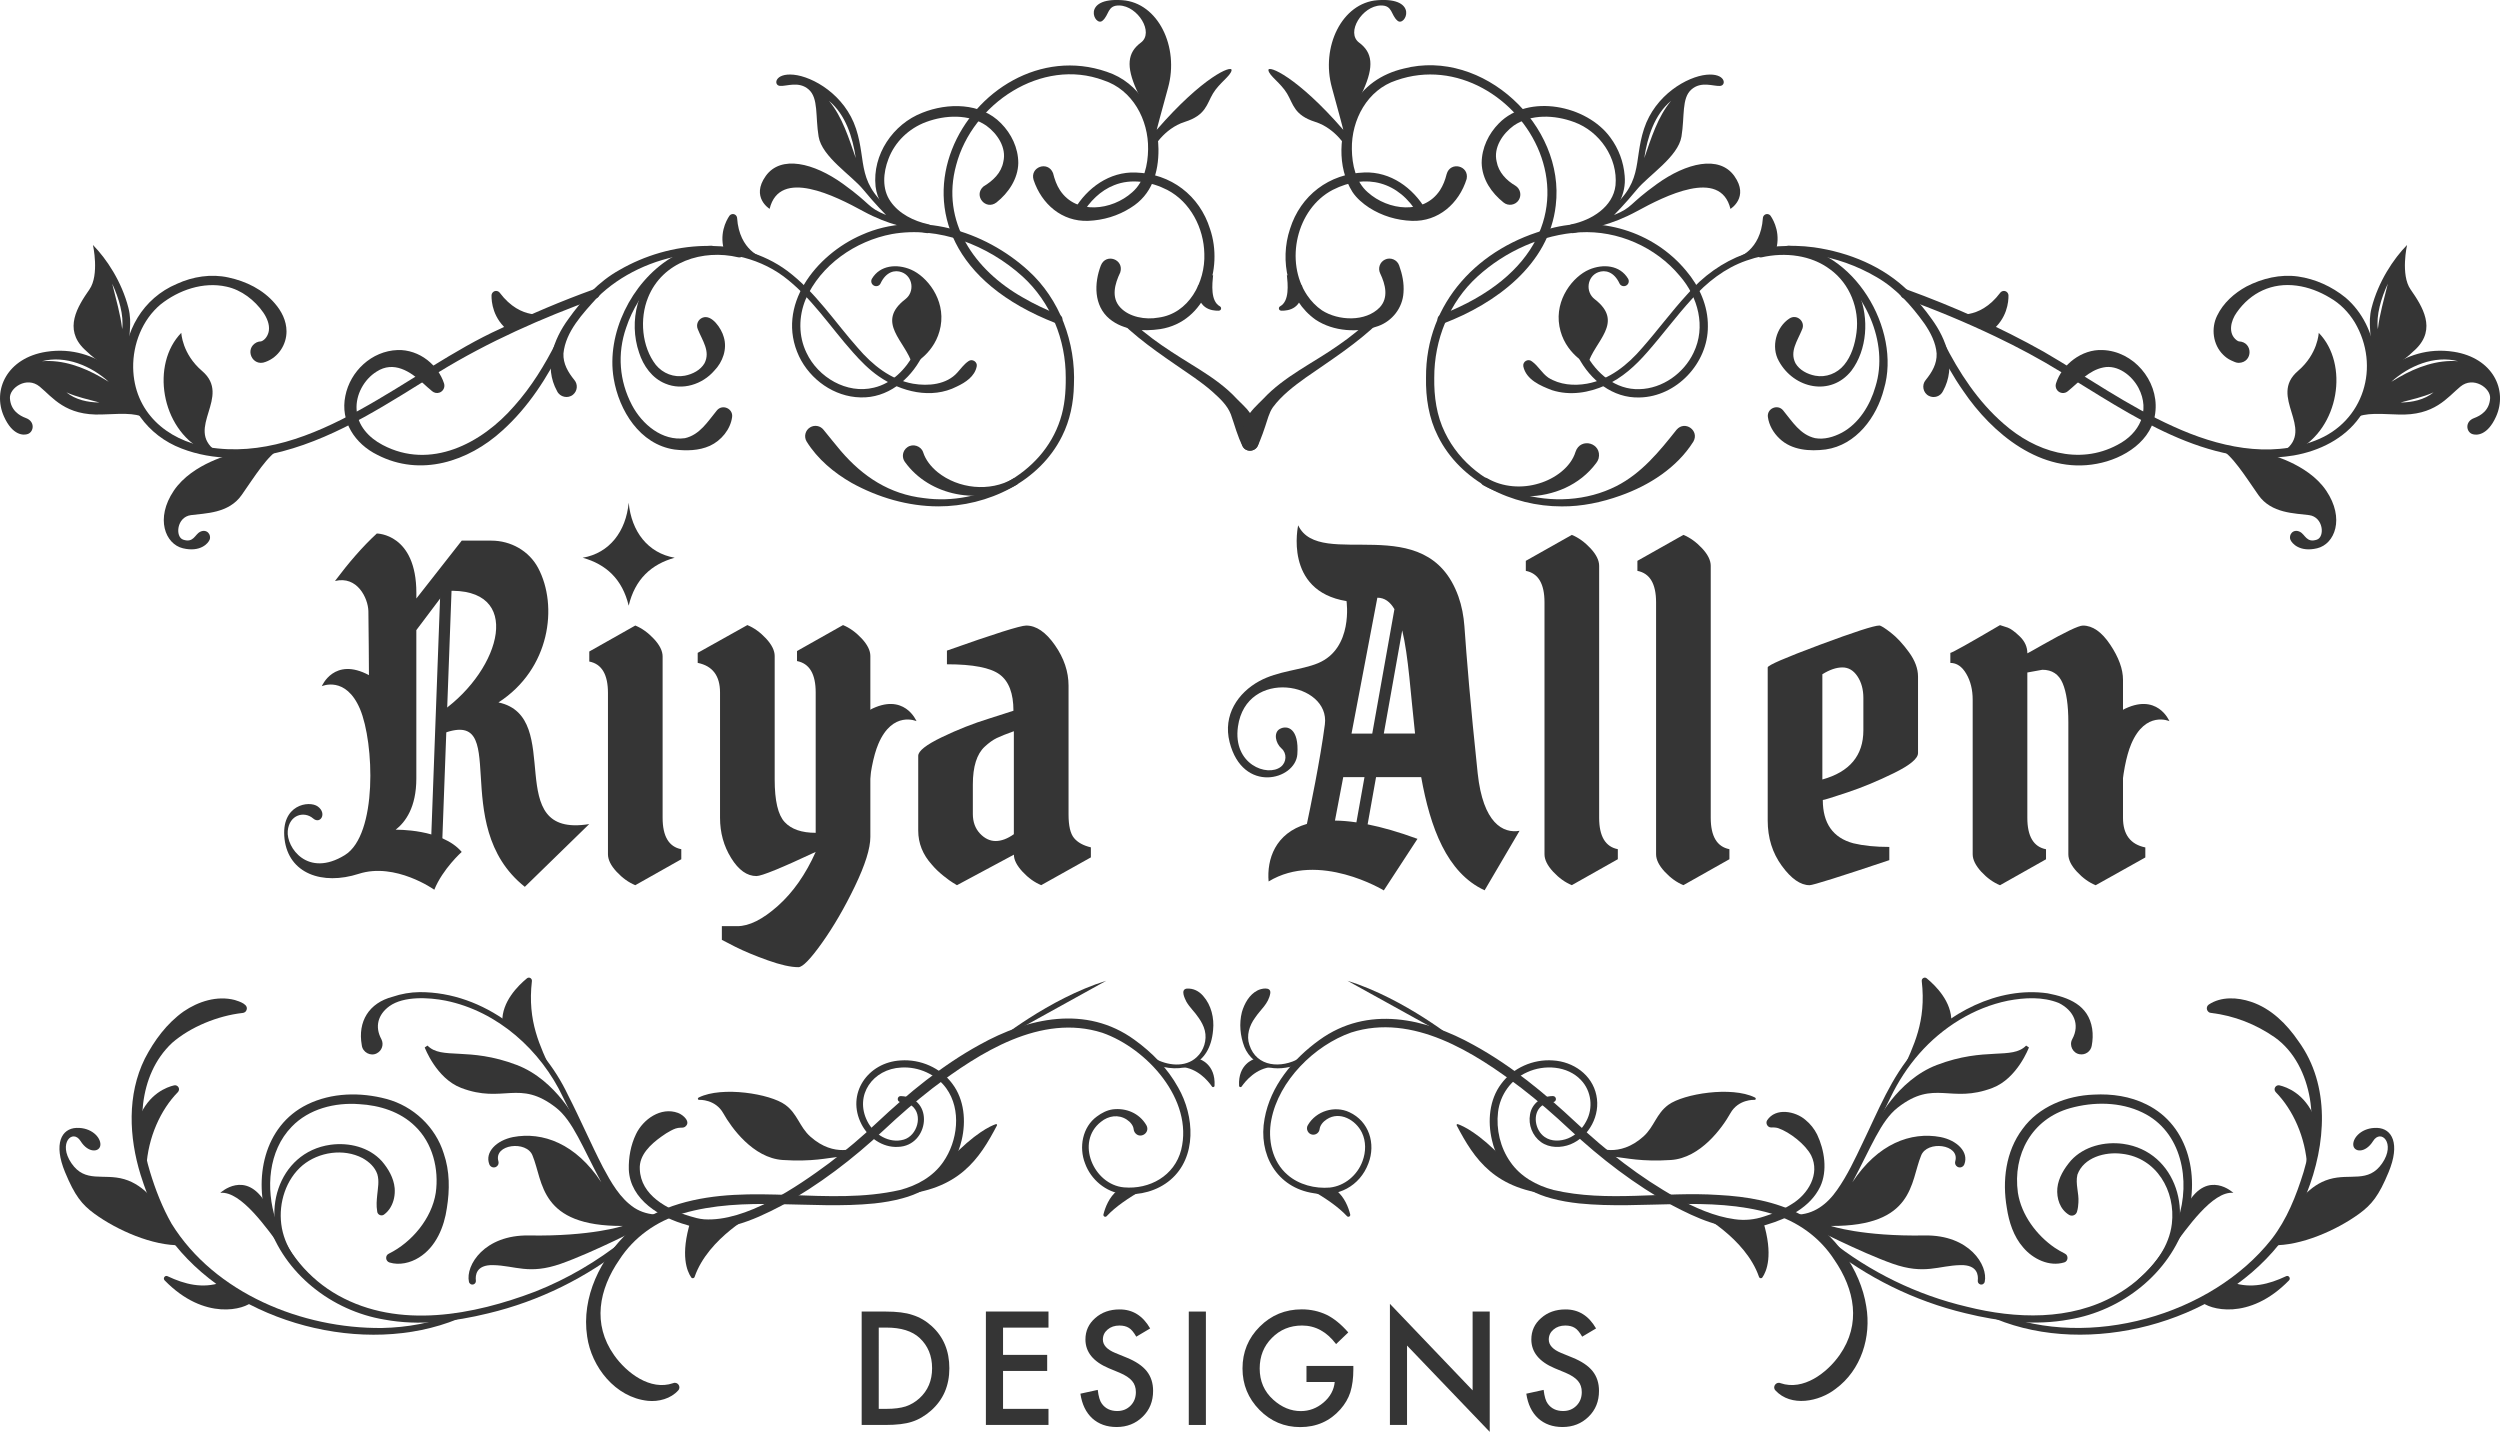 <?xml version="1.0" encoding="utf-8"?>
<!-- Generator: Adobe Illustrator 25.2.1, SVG Export Plug-In . SVG Version: 6.00 Build 0)  -->
<svg version="1.1" id="Layer_1" xmlns="http://www.w3.org/2000/svg" xmlns:xlink="http://www.w3.org/1999/xlink" x="0px" y="0px"
	 viewBox="0 0 670.56 384.06" style="enable-background:new 0 0 670.56 384.06;" xml:space="preserve">
<style type="text/css">
	.st0{fill:#353535;}
</style>
<g>
	<g>
		<path class="st0" d="M204.53,69.09c0,0-6.22-1.77-6.82-10.6c-0.04-0.64-0.6-1.13-1.24-1.07l0,0c-0.34,0.03-0.65,0.21-0.84,0.49
			c-0.85,1.25-2.93,5.04-1.19,9.9L204.53,69.09z"/>
		<path class="st0" d="M146.48,84.12c0,0-6.67,2.06-12.42-5.58c-0.42-0.56-1.21-0.67-1.75-0.24l0,0c-0.29,0.23-0.46,0.57-0.47,0.94
			c-0.03,1.63,0.31,6.29,4.76,9.67L146.48,84.12z"/>
		<path class="st0" d="M261.98,98.27c-0.52,2.7-3.03,4.33-5.34,5.41c-6.81,3.49-14.96,1.41-20.93-2.73
			c-2.62-1.81-4.86-4.1-6.95-6.46c-6.18-6.92-11.2-14.84-18.64-20.39c-14.67-10.78-37.47-6.62-49.94,5.73
			c-3.84,4.26-8.47,9.07-9.05,14.99c-0.12,2.76,1.26,5.05,2.94,7.12c0.98,1.18,0.82,2.93-0.36,3.91c-1.36,1.16-3.54,0.67-4.29-0.94
			c-3.63-6.59-0.98-13.87,3.06-19.38c3.69-5.18,8.08-10.01,13.65-13.1c13.55-7.86,31.98-9.43,45.05,0.23
			c7.54,5.66,12.77,13.76,18.91,20.66c3.91,4.58,8.8,8.52,14.8,9.6c4.11,0.7,9.02,0.26,11.91-3.01c0.99-1.08,1.73-2.2,2.99-3.05
			C260.77,96.13,262.24,97.08,261.98,98.27L261.98,98.27z"/>
		<path class="st0" d="M190.81,68.31c-11.05,0.03-19.6,9.74-22.87,19.61c-2.4,6.95-1.84,14.24,1.56,20.72
			c2.73,5.2,8.14,9.73,14.22,8.89c3.99-0.92,6.07-4.41,8.56-7.44c1.47-1.8,4.4-0.5,4.09,1.77c-0.43,3.29-2.91,6.31-5.95,7.71
			c-2.99,1.35-6.36,1.38-9.53,1c-9.29-1.38-14.85-10.47-16.28-19.03c-2.04-12.1,4.81-25.75,15.08-32.19
			c3.29-2.04,7.13-3.33,11.09-3.44C192.4,65.92,192.43,68.27,190.81,68.31L190.81,68.31z"/>
		<path class="st0" d="M151.04,92.66c-4.12,8.43-9.27,16.52-16.31,22.84c-9.12,8.32-21.94,12.48-33.51,6.51
			c-6-2.95-10.01-8.95-8.59-15.82c1.31-6.61,7.05-12.05,14.01-12.3c2.83-0.11,5.72,0.92,7.92,2.63c2.17,1.68,3.74,3.88,4.54,6.31
			c0.34,1.03-0.22,2.15-1.26,2.49c-0.7,0.23-1.43,0.04-1.95-0.41c-0.89-0.71-1.65-1.44-2.41-2.12c-3.45-3.19-7.9-6.09-12.48-3.11
			c-3.36,2.09-5.62,6.21-5.35,10.2c0.21,4.22,3.3,7.55,6.97,9.46c12.82,6.8,26.6-0.37,35.32-10.44c4.57-5.11,8.19-11.01,11.26-17.12
			C149.81,90.58,151.61,91.42,151.04,92.66L151.04,92.66z"/>
		<path class="st0" d="M198.04,69.02c-9.55-2.26-20.35,1.18-24.21,10.77c-2.33,5.71-1.69,13.22,2.08,18.08
			c1.89,2.31,4.87,3.46,7.78,2.9c2.07-0.4,4.21-1.49,5.28-3.34c1.64-3.22-0.59-6.07-1.82-9.17c-0.49-1.19,0.07-2.55,1.26-3.04
			c2.49-1.04,5.14,2.95,5.72,5.18c0.99,3.19-0.28,6.71-2.53,9.01c-3.18,3.7-8.57,5.42-13.15,3.48c-3.55-1.43-5.9-4.79-7.02-8.27
			c-2.91-8.47-0.42-18.55,6.94-23.94c5.69-4.32,13.27-5.27,20.13-4.02C200.09,66.99,199.64,69.32,198.04,69.02L198.04,69.02z"/>
		<path class="st0" d="M159.95,80.02c-14.6,5.28-28.94,11.63-42.2,19.75c-13.3,8.18-26.67,17.24-42,21.29
			c-8.81,2.31-18.47,2.59-27.08-0.77c-9.08-3.46-15.24-11.86-15.33-21.63c-0.16-9.74,4.99-18.67,14.1-22.52
			c4.29-1.97,9.2-2.74,13.85-1.71c4.72,1.02,9.24,3.21,12.45,6.98c1.76,2.03,3.1,4.59,3.11,7.45c0.02,3.55-2.16,6.97-5.62,8.21
			c-3.54,1.44-5.79-3.55-2.37-5.25c0.38-0.17,0.78-0.25,1.17-0.25c1.13-0.36,1.94-1.72,2.09-2.91c0.22-1.66-0.52-3.4-1.5-4.84
			c-2.29-3.29-5.85-6.07-9.86-6.93c-6.22-1.4-12.85,0.9-17.73,4.8c-4.87,4.11-7.4,10.61-7.31,16.93
			c0.21,11.79,8.86,19.43,20.03,21.31c28.5,4.77,53.97-20.78,78.55-31.8c8.11-3.91,16.36-7.41,24.83-10.47
			c0.65-0.23,1.37,0.11,1.6,0.76C160.97,79.07,160.61,79.8,159.95,80.02L159.95,80.02z"/>
		<path class="st0" d="M62.67,121.69c0,0-11.01,2.44-16.05,9.92c-5.04,7.48-2.28,14.32,2.43,15.45c4.71,1.13,6.79-1.34,7.17-2.28
			c0.55-1.36-0.75-3.04-2.55-2.13c-1.42,0.71-1.74,3.04-4.54,2.1c-2.19-0.74-1.76-6.06,2.07-6.58s10.14-0.42,13.61-5.38
			c3.47-4.95,7.1-10.89,10.48-12.51C71.1,121.13,66.9,121.64,62.67,121.69z"/>
		<path class="st0" d="M54.61,120.86c-11.54-5.95-14.14-23.23-5.98-31.59c0,0,0.19,5.63,5.57,10.23c8.09,6.91-4.67,15.38,3.64,21.42
			L54.61,120.86z"/>
		<path class="st0" d="M35.22,103.9c0,0-8.47-11.81-22.84-9.54C1.96,96-2.14,104.58,1.07,111.73c2.32,5.17,5.31,5.09,6.42,4.67
			c1.6-0.6,1.98-3.34-0.54-4.27c-1.74-0.64-4.12-2.05-4.29-5.37c-0.13-2.7,4.49-5.94,7.98-3.07c3.49,2.88,6.89,7.89,16.73,7.48
			c7.03-0.29,9.68-0.43,12.77,1.64C36.08,109.9,35.8,105.17,35.22,103.9z M17.82,105.24c2.84,1.29,5.89,1.88,8.87,2.72
			C23.6,107.94,20.26,107.25,17.82,105.24z M27.09,101.18c-4.79-2.74-10.24-4.74-15.84-4.29c6.34-1.67,13.23,1.27,17.92,5.52
			C28.45,102.01,27.78,101.58,27.09,101.18z"/>
		<path class="st0" d="M34.61,96.18c-0.27-6.58,0.93-9.3-0.16-13.58c-1.8-7.07-5.88-13.19-9.52-16.89c0,0,1.79,7.99-0.94,11.92
			c-3.21,4.62-6.96,10.56-1.43,15.98c4.95,4.85,7.47,4.98,12.54,10.13L34.61,96.18z M32.77,88.29c-0.45-4.04-1.7-8.11-2.67-12.19
			C31.92,80.05,33.24,84.53,32.77,88.29z"/>
		<path class="st0" d="M247.22,95.78c-3.19,6.13-9.23,11.07-16.46,10.81c-7-0.16-13.45-4.75-16.43-11
			C207.94,82,218.9,68.3,231.13,63c14.99-6.72,32.93-1.12,44.64,9.55c8.53,7.7,12.8,19.38,12.28,30.75
			c-0.09,4.7-1.05,9.44-3.17,13.67c-6.06,12.26-19.96,18.88-33.23,18.85c-8.1-0.02-16.1-2.37-23.19-6.28
			c-4.76-2.72-9.19-6.41-12.1-11.11c-0.79-1.3-0.38-3.01,0.93-3.8c1.2-0.73,2.73-0.44,3.58,0.62c1.58,1.9,3.06,3.83,4.66,5.7
			c5.96,6.93,13.08,11.62,22.33,12.66c14.98,2.07,31.75-6.21,36.53-21.07c1.19-3.61,1.5-7.44,1.47-11.23
			c0.04-10.19-4.02-20.27-11.6-27.16c-9.28-8.4-22.48-13.58-35.03-11.37c-9.79,1.84-19.12,8.29-23.15,17.54
			c-1.89,4.57-1.93,9.84,0.24,14.3c3.1,6.6,10.81,11.15,18.08,9.36c4.85-1.13,8.56-4.95,10.87-9.26
			C246,93.46,247.89,94.48,247.22,95.78L247.22,95.78z"/>
		<path class="st0" d="M272.68,130.04c-9.72,5.52-23.33,3.13-29.99-6.17c-0.89-1.26-0.6-3.01,0.67-3.9c1.5-1.1,3.74-0.35,4.28,1.42
			c0.63,1.95,2.05,3.78,3.83,5.24c5.55,4.49,14.03,5.4,20.28,1.77C272.83,127.79,273.76,129.39,272.68,130.04L272.68,130.04z"/>
		<path class="st0" d="M244.71,97.77c0,0,6.29-2.97,7.59-10.26s-3.75-13.39-7.95-15.19c-3.77-1.62-8.29-1.22-10.47,2.43
			c-0.41,0.69-0.12,1.59,0.62,1.9l0,0c0.64,0.27,1.39,0.01,1.68-0.62c1.46-3.12,3.82-3.74,5.73-3c2.98,1.15,3.47,5.26,0.94,7.21
			C234.7,86.51,242.91,91.48,244.71,97.77z"/>
		<path class="st0" d="M248.52,62.52c-6.29-1.34-12.86-5.64-13.67-12.5c-0.91-8.53,4.67-16.74,12.54-19.78
			c6.79-2.72,15.7-2.74,21.11,2.83c2.77,2.8,4.62,6.59,4.63,10.65c-0.07,4.22-2.63,8.03-5.85,10.58c-2.92,2.22-6.25-1.85-3.51-4.27
			c2.55-1.54,4.81-3.62,5.35-6.67c0.9-3.75-1.59-7.51-4.58-9.67c-4.65-3.17-11.03-2.87-16.16-0.96c-4.59,1.71-8.37,5.32-10.08,9.91
			c-1.41,3.66-1.78,8.06,0.56,11.39c2.29,3.33,6.24,5.25,10.1,6.12C250.55,60.46,250.12,62.79,248.52,62.52L248.52,62.52z"/>
		<path class="st0" d="M283.33,86.74c-57.26-22.17-21.88-79.72,13.52-67.49c8.88,2.9,13.78,11.74,13.88,20.75
			c0.06,6.28-1.77,12.24-7.41,15.7c-3.43,2.2-7.37,3.38-11.48,3.54c-7.02,0.24-12.44-4.5-14.6-10.96c-1.09-3.5,3.86-5.25,5.21-1.85
			c0.41,1.64,0.97,3.25,1.86,4.59c4.35,6.63,13.92,5.46,19.37,0.56c3.24-2.79,4.21-7.4,4.27-11.56c0.13-7.89-4.16-15.94-11.93-18.47
			c-16.61-6.22-35.22,6.29-39.54,22.69c-4.2,15.25,4.9,28.22,17.84,35.54c3.15,1.84,6.47,3.39,9.88,4.73
			C285.67,85.1,284.84,87.29,283.33,86.74L283.33,86.74z"/>
		<path class="st0" d="M288.15,56.22c3.44-5.84,9.45-10.21,16.45-9.95c9.45,0.31,17.14,6.12,19.96,15.14
			c3.65,10.67-1.11,24.94-13.34,26.86c-4.6,0.68-9.83,0.37-13.6-2.72c-4.28-3.56-4.17-9.58-2.34-14.36c1.37-3.4,6.31-1.61,5.2,1.88
			c-1.48,3.08-2.49,6.74,0.01,9.4c2.38,2.58,6.72,3.36,10.22,2.72c8.12-1.05,12.62-9.5,12.32-17.14
			c-0.14-6.88-3.73-13.88-9.94-17.11c-4.33-2.22-9.65-3.13-14.25-1.27c-3.69,1.44-6.6,4.41-8.62,7.8
			C289.37,58.81,287.36,57.6,288.15,56.22L288.15,56.22z"/>
		<path class="st0" d="M302.25,84.84c5.66,5.88,12.69,10,19.6,14.33c3.57,2.26,7.07,4.73,9.94,7.86c0.38,0.38,1.41,1.4,1.79,1.77
			c2.68,2.57,4.42,6.33,4,10.07c-0.24,2.17-3.16,2.76-4.23,0.89c-1.46-2.74-2.15-5.71-3.21-8.63c-0.98-2.51-3-4.31-5-6.12
			c-1.5-1.32-3.11-2.53-4.75-3.69c-6.71-4.68-13.77-9.15-19.7-14.92c-0.44-0.42-0.46-1.12-0.04-1.56
			C301.09,84.39,301.82,84.39,302.25,84.84L302.25,84.84z"/>
		<path class="st0" d="M240.36,57.41c-10.99-8.08-7.75-13.73-10.75-22.88c-3-9.15-11.62-13.99-16.74-14.49
			c-5.12-0.5-5.45,2.85-3.67,3c1.77,0.15,5.07-1.37,7.72,0.97s1.75,7.17,2.65,12.62c0.9,5.45,8.85,10.39,11.99,14.24
			c3.15,3.85,6.1,6.8,6.1,6.8c-5.2-2.15-3.7-2.7-11.54-8.35c-7.85-5.65-16.69-7.8-20.74-2.1c-4.05,5.7,1.05,8.8,1.05,8.8
			c2.7-11.09,17.79-3.35,25.04,0.6c7.25,3.95,12.69,4.54,12.69,4.54l2.03-0.02L240.36,57.41z M222.34,27.04
			c4.49,3.71,6.37,9.79,7.2,15.37C227.69,37.15,225.97,31.37,222.34,27.04z"/>
		<path class="st0" d="M309.14,39.99c0,0,2.95-5.5,8.65-7.3c5.7-1.8,5.85-4.75,7.55-7.6s4.8-4.75,5-6.25
			c0.2-1.5-7.7,1.7-20.09,15.99c0,0,1.24-4.79,3.05-11.29c3.05-10.98-2.69-22.79-12.24-23.49c-11.22-0.82-7.44,7.24-5.36,5.52
			c1.84-1.52,1.27-4.18,4.52-4.1c4.95,0.11,9.43,7.27,5.78,9.97c-3.58,2.64-4.01,6.32-1.11,12.75
			C307.77,30.61,309.04,31.59,309.14,39.99z"/>
		<path class="st0" d="M325.39,73.71c-0.26,2.54-0.74,7.05,1.81,8.45c0.28,0.15,0.4,0.48,0.29,0.78l0,0c-0.11,0.3-0.41,0.4-0.73,0.4
			c-1.64,0.02-5.94-0.42-5.46-6.69L325.39,73.71z"/>
	</g>
	<g>
		<path class="st0" d="M466.03,69.09c0,0,6.22-1.77,6.82-10.6c0.04-0.64,0.6-1.13,1.24-1.07l0,0c0.34,0.03,0.65,0.21,0.84,0.49
			c0.85,1.25,2.93,5.04,1.19,9.9L466.03,69.09z"/>
		<path class="st0" d="M524.08,84.12c0,0,6.67,2.06,12.42-5.58c0.42-0.56,1.21-0.67,1.75-0.24l0,0c0.29,0.23,0.46,0.57,0.47,0.94
			c0.03,1.63-0.31,6.29-4.76,9.67L524.08,84.12z"/>
		<path class="st0" d="M410.91,96.94c1.74,1.25,2.63,3.13,4.38,4.35c3.05,1.93,6.87,2.25,10.39,1.62c6.01-1.09,10.89-5.02,14.8-9.6
			c4.06-4.6,7.74-9.62,11.97-14.24c8.86-10.25,20.73-14.53,34.12-12.73c9.38,1.34,18.68,5.13,25.48,11.91
			c2.16,2.29,4.21,4.67,6.05,7.28c4.03,5.51,6.69,12.8,3.06,19.38c-0.67,1.41-2.38,1.99-3.78,1.28c-1.58-0.78-2-2.91-0.87-4.25
			c1.68-2.06,3.06-4.36,2.94-7.12c-0.2-2.86-1.62-5.6-3.24-7.98c-3.49-4.87-7.59-9.48-12.88-12.52
			c-10.32-6.05-23.45-8.48-34.91-4.42c-5.78,2.01-10.61,5.82-14.67,10.36c-4.14,4.53-7.8,9.53-11.94,14.23
			c-3.12,3.58-6.73,6.9-11.13,8.84c-4.47,2.02-9.54,2.87-14.39,1.33c-3.09-1.17-6.93-2.8-7.7-6.38
			C408.36,96.95,409.9,96.09,410.91,96.94L410.91,96.94z"/>
		<path class="st0" d="M479.78,65.9c17.34,0.6,30.29,22.48,25.54,38.44c-1.93,7.53-7.43,15.04-15.64,16.22
			c-4.24,0.54-9.1,0.22-12.36-2.91c-1.66-1.56-2.84-3.62-3.13-5.8c-0.3-2.31,2.64-3.55,4.09-1.77c2.49,3.03,4.57,6.52,8.56,7.44
			c2.46,0.44,4.98-0.3,7.18-1.46c4.57-2.46,7.6-7.38,9.02-12.36c3.72-11.86-2.9-26.2-13.27-32.54c-3.02-1.81-6.5-2.88-10.01-2.85
			C478.15,68.28,478.16,65.91,479.78,65.9L479.78,65.9z"/>
		<path class="st0" d="M521.35,91.77c4.08,8.12,9.18,15.92,16.09,21.9c8.43,7.43,20.09,11.23,30.5,5.66
			c5.96-3.06,8.9-9.08,5.66-15.28c-1.77-3.35-5.58-6.3-9.43-5.49c-3.9,0.78-6.5,3.9-9.5,6.35c-0.84,0.76-2.16,0.66-2.87-0.23
			c-0.43-0.54-0.53-1.24-0.33-1.85c1.61-5.07,6.95-9.2,12.46-8.94c8.31,0.27,14.92,8.12,14.23,16.23
			c-0.61,8.07-8.5,12.96-15.76,14.28c-14.84,2.8-28.01-8.01-35.83-19.57c-2.69-3.84-4.98-7.96-7.03-12.16
			C518.97,91.45,520.72,90.56,521.35,91.77L521.35,91.77z"/>
		<path class="st0" d="M472.06,66.66c10.57-2.06,22.24,1.84,26.62,12.32c2.67,6.39,2.15,14.84-2.09,20.46
			c-5.52,6.97-15.41,4.82-19.45-2.57c-2.18-3.82-0.73-9.15,2.84-11.45c2.03-1.3,4.41,0.91,3.35,3.03c-1.24,3.04-3.34,5.82-1.74,8.98
			c1.08,1.86,3.21,2.94,5.28,3.34c2.92,0.56,5.89-0.6,7.78-2.9c1.93-2.33,2.91-5.52,3.31-8.69c0.83-6.36-1.79-13.06-7-16.87
			c-5.18-3.94-12.18-4.7-18.44-3.29C470.94,69.32,470.46,66.99,472.06,66.66L472.06,66.66z"/>
		<path class="st0" d="M511.44,77.65c12.68,4.63,25.02,10.1,36.78,16.72c11.57,6.72,22.57,14.56,34.74,20.03
			c11.77,5.38,25.64,8.66,38.08,3.76c13.02-4.98,17.53-19.91,10.56-31.7c-1.66-2.72-3.88-5-6.65-6.59
			c-2.72-1.64-5.75-2.83-8.91-3.25c-6.58-0.89-12.34,1.81-16.1,7.19c-1.59,2.21-2.42,5.62-0.02,7.45c0.24,0.18,0.51,0.31,0.61,0.31
			c3.81,0.16,3.8,5.63-0.02,5.76c-0.69,0.03-1.41-0.37-2.01-0.63c-0.94-0.43-1.6-0.95-2.18-1.53c-2.78-2.71-3.3-7.14-1.64-10.49
			c1.66-3.45,4.62-6.05,7.86-7.83c4.25-2.19,9.08-3.35,13.83-2.69c4.67,0.67,9.09,2.69,12.74,5.65c9.07,7.72,10.8,22.44,3.82,32.07
			c-4.09,5.8-10.86,9.1-17.7,10.28c-23.1,3.81-43.71-11.02-62.41-22.38c-5.68-3.5-11.55-6.63-17.58-9.51
			c-8.01-3.82-16.27-7.27-24.62-10.25C509.15,79.5,509.72,77.15,511.44,77.65L511.44,77.65z"/>
		<path class="st0" d="M607.9,121.69c0,0,11.01,2.44,16.05,9.92c5.04,7.48,2.28,14.32-2.43,15.45c-4.71,1.13-6.79-1.34-7.17-2.28
			c-0.55-1.36,0.75-3.04,2.55-2.13c1.42,0.71,1.74,3.04,4.54,2.1c2.19-0.74,1.76-6.06-2.07-6.58c-3.83-0.52-10.14-0.42-13.61-5.38
			c-3.47-4.95-7.1-10.89-10.48-12.51C599.46,121.13,603.67,121.64,607.9,121.69z"/>
		<path class="st0" d="M615.96,120.86c11.54-5.95,14.14-23.23,5.98-31.59c0,0-0.19,5.63-5.57,10.23
			c-8.09,6.91,4.67,15.38-3.64,21.42L615.96,120.86z"/>
		<path class="st0" d="M630.43,112.82c3.09-2.07,5.75-1.93,12.77-1.64c9.84,0.4,13.24-4.61,16.73-7.48
			c3.49-2.88,8.11,0.37,7.98,3.07c-0.16,3.32-2.54,4.72-4.29,5.37c-2.52,0.93-2.14,3.66-0.54,4.27c1.11,0.42,4.1,0.5,6.42-4.67
			c3.21-7.16-0.89-15.74-11.31-17.38c-14.37-2.26-22.84,9.54-22.84,9.54C634.77,105.17,634.48,109.9,630.43,112.82z M643.87,107.96
			c2.99-0.83,6.03-1.43,8.87-2.72C650.3,107.25,646.96,107.94,643.87,107.96z M641.4,102.41c4.69-4.25,11.58-7.19,17.92-5.52
			c-5.6-0.45-11.05,1.55-15.84,4.29C642.79,101.58,642.11,102.01,641.4,102.41z"/>
		<path class="st0" d="M635.46,103.74c5.07-5.15,7.59-5.28,12.54-10.13c5.53-5.43,1.78-11.37-1.43-15.98
			c-2.73-3.92-0.94-11.92-0.94-11.92c-3.64,3.7-7.72,9.83-9.52,16.89c-1.09,4.29,0.11,7-0.16,13.58L635.46,103.74z M640.47,76.1
			c-0.97,4.07-2.22,8.15-2.67,12.19C637.32,84.53,638.64,80.05,640.47,76.1z"/>
		<path class="st0" d="M425.29,94.73c2.84,5.44,8.1,9.88,14.46,9.65c6.16-0.15,11.87-4.24,14.49-9.74
			c3.39-6.94,1.24-14.99-3.68-20.63c-6.46-7.78-16.67-12.26-26.77-11.7c-10.09,0.58-20.05,5.06-27.49,11.86
			c-7.58,6.89-11.63,16.96-11.6,27.16c-0.08,5.04,0.62,10.16,2.88,14.72c7.9,16.34,30.15,22.38,45.98,14.33
			c6.74-3.42,11.53-9.31,16.13-15.11c2.23-2.61,6.21,0.22,4.51,3.18c-4.41,7.02-11.86,11.75-19.54,14.48
			c-5.05,1.81-10.37,2.94-15.75,2.9c-13.28,0.03-27.18-6.59-33.23-18.85c-2.45-4.83-3.29-10.3-3.19-15.67
			c-0.13-20.21,14.29-35.15,33.25-40c13.25-3.57,27.7,0.68,36.51,11.3c3.54,4.16,5.92,9.43,5.84,14.98
			c0.04,9.81-8.41,18.82-18.29,19.02c-7.23,0.26-13.26-4.67-16.46-10.81C422.68,94.48,424.56,93.46,425.29,94.73L425.29,94.73z"/>
		<path class="st0" d="M398.9,128.28c4.17,2.43,9.36,2.79,13.92,1.38c4.19-1.24,8.51-4.31,9.77-8.46c1.34-4.05,7.21-2.37,6.19,1.79
			c-0.13,0.45-0.36,0.84-0.63,1.2c-4.45,5.99-11.51,8.85-18.67,8.96c-4.06,0.03-8.12-1-11.65-2.99
			C396.59,129.42,397.63,127.58,398.9,128.28L398.9,128.28z"/>
		<path class="st0" d="M425.86,97.77c0,0-6.29-2.97-7.59-10.26s3.75-13.39,7.95-15.19c3.77-1.62,8.29-1.22,10.47,2.43
			c0.41,0.69,0.12,1.59-0.62,1.9h0c-0.64,0.27-1.39,0.01-1.68-0.62c-1.46-3.12-3.82-3.74-5.73-3c-2.98,1.15-3.47,5.26-0.94,7.21
			C435.86,86.51,427.65,91.48,425.86,97.77z"/>
		<path class="st0" d="M421.6,60.15c5.28-1.13,11.05-4.62,11.72-10.43c0.68-7.33-4.26-14.52-11.14-16.99
			c-5.13-1.91-11.51-2.21-16.16,0.96c-2.99,2.17-5.49,5.92-4.58,9.67c0.51,2.84,2.6,5.03,5.03,6.45c1.3,0.8,1.71,2.5,0.92,3.8
			c-0.86,1.43-2.84,1.76-4.12,0.69c-1.59-1.28-3.01-2.8-4.07-4.58c-1.07-1.8-1.74-3.9-1.78-6c0.01-4.07,1.87-7.86,4.63-10.65
			c7.93-8.06,23.58-4.85,29.88,3.81c2.23,3,3.56,6.57,3.85,10.3c0.44,4.9-2.03,9.48-6.13,12.13c-1.91,1.29-4.03,2.22-6.24,2.87
			c-0.45,0.13-0.87,0.24-1.38,0.34c-0.65,0.13-1.29-0.29-1.42-0.94C420.48,60.91,420.93,60.26,421.6,60.15L421.6,60.15z"/>
		<path class="st0" d="M386.35,84.5c54.47-21.03,20.43-74.32-11.82-62.95c-7.77,2.53-12.07,10.58-11.93,18.47
			c0.06,4.16,1.03,8.77,4.27,11.56c5.45,4.9,15.02,6.07,19.37-0.56c0.82-1.27,1.4-2.74,1.78-4.31c0.98-3.53,6.1-2.31,5.37,1.29
			c-2.05,6.58-7.58,11.49-14.68,11.24c-4.11-0.15-8.04-1.34-11.48-3.54c-1.7-1.12-3.33-2.5-4.47-4.21
			c-4.21-6.69-3.65-15.98-0.09-22.82c2.86-5.5,7.86-8.86,13.81-10.27c21.29-5.52,43.41,15.24,40.81,36.7
			c-1.78,15.87-16.15,26.35-30.06,31.64C385.73,87.28,384.89,85.13,386.35,84.5L386.35,84.5z"/>
		<path class="st0" d="M380.35,57.46c-5.14-8.73-13.91-11.09-22.88-6.53c-9.76,5.09-12.92,19.27-6.87,28.26
			c1.06,1.57,2.43,3,3.99,4.06c4.42,2.83,11.69,3.13,15.48-0.79c2.42-2.58,1.57-6.12,0.12-9.14c-0.66-1.37-0.09-3.03,1.29-3.69
			c1.47-0.72,3.28,0.03,3.81,1.58c0.83,2.31,1.36,4.76,1.16,7.29c-0.24,4.07-3,7.6-6.78,8.96c-5.35,1.87-11.99,1.48-16.78-1.7
			c-7.59-5.35-9.71-15.91-6.88-24.36c2.83-9.02,10.51-14.83,19.96-15.14c7-0.26,13.01,4.11,16.45,9.95
			C383.2,57.61,381.2,58.8,380.35,57.46L380.35,57.46z"/>
		<path class="st0" d="M369.87,86.41c-5.93,5.76-12.99,10.24-19.7,14.92c-3.18,2.28-6.43,4.77-8.75,7.91
			c-1.07,1.53-1.48,3.47-2.08,5.18c-0.44,1.28-0.86,2.55-1.39,3.81c-0.18,0.51-0.43,1.03-0.72,1.52c-0.63,1.09-2.02,1.46-3.11,0.84
			c-2.33-1.28-0.78-6.5,0.25-8.36c1.03-2.02,2.83-3.6,4.41-5.19c5.69-6.13,13.55-9.71,20.26-14.47c3.34-2.29,6.48-4.85,9.29-7.73
			C369.36,83.82,370.92,85.34,369.87,86.41L369.87,86.41z"/>
		<path class="st0" d="M424.39,61.15l2.03,0.02c0,0,5.45-0.59,12.69-4.54c7.25-3.95,22.34-11.69,25.04-0.6c0,0,5.1-3.1,1.05-8.8
			c-4.05-5.7-12.89-3.55-20.74,2.1c-7.85,5.65-6.35,6.2-11.54,8.35c0,0,2.95-2.95,6.1-6.8c3.15-3.85,11.09-8.8,11.99-14.24
			c0.9-5.45,0-10.27,2.65-12.62c2.65-2.35,5.95-0.82,7.72-0.97s1.45-3.5-3.67-3c-5.12,0.5-13.74,5.35-16.74,14.49
			c-3,9.15,0.24,14.79-10.75,22.88L424.39,61.15z M441.03,42.41c0.83-5.58,2.71-11.66,7.2-15.37
			C444.6,31.37,442.87,37.15,441.03,42.41z"/>
		<path class="st0" d="M361.42,39.99c0,0-2.95-5.5-8.65-7.3c-5.7-1.8-5.85-4.75-7.55-7.6s-4.8-4.75-5-6.25
			c-0.2-1.5,7.7,1.7,20.09,15.99c0,0-1.24-4.79-3.05-11.29c-3.05-10.98,2.69-22.79,12.24-23.49c11.22-0.82,7.44,7.24,5.36,5.52
			c-1.84-1.52-1.27-4.18-4.52-4.1c-4.95,0.11-9.43,7.27-5.78,9.97c3.58,2.64,4.01,6.32,1.11,12.75
			C362.8,30.61,361.52,31.59,361.42,39.99z"/>
		<path class="st0" d="M345.17,73.71c0.26,2.54,0.74,7.05-1.81,8.45c-0.28,0.15-0.4,0.48-0.29,0.78l0,0c0.11,0.3,0.41,0.4,0.73,0.4
			c1.64,0.02,5.94-0.42,5.46-6.69L345.17,73.71z"/>
	</g>
	<g>
		<g>
			<path class="st0" d="M592.44,269.45c3.33-2.22,7.72-1.96,11.36-0.74c5.39,1.8,9.57,5.98,12.7,10.57
				c8.65,11.9,7.4,27.74,2.21,40.78c-1.91,4.88-4.18,9.7-7.5,13.81c-16.91,21.05-50.85,30.16-75.89,19.9
				c-0.95-0.47-0.4-1.86,0.63-1.5c24.32,9.77,57.17,0.61,73.34-19.89c4.12-5.29,6.62-11.67,8.59-18.03
				c1.88-6.37,2.78-13.14,1.68-19.7c-1.09-6.36-4.09-12.63-9.43-16.42c-5.06-3.51-10.87-5.8-17-6.53
				C591.95,271.69,591.47,270.13,592.44,269.45L592.44,269.45z"/>
			<path class="st0" d="M477.58,371c6.12,2.1,12.47-2.75,15.84-7.54c5.85-8.33,4.08-17.58-1.43-25.58
				c-3.91-6.04-9.92-10.33-16.87-12.37c-16.69-4.89-34.34-0.99-51.54-2.72c-2.51-0.27-5.03-0.68-7.5-1.37
				c-7.91-2.07-14.06-7.48-15.91-15.64c-1.19-5.04-0.72-10.8,2.49-15.07c3.16-4.3,8.57-6.66,13.86-6.28
				c5.45,0.31,10.52,3.82,11.66,9.34c1.14,5.32-1.89,11.1-6.94,13.17c-2.53,1-5.65,1.03-7.93-0.62c-2.29-1.67-3.43-4.62-2.92-7.4
				c0.49-3,3.18-4.91,6.11-4.93c0.45-0.02,0.82,0.33,0.84,0.78s-0.33,0.82-0.78,0.84c-1.12,0.05-2.2,0.35-3.01,0.98
				c-2.64,2.06-1.83,6.58,0.74,8.36c1.8,1.29,4.3,1.19,6.3,0.39c2.09-0.85,3.82-2.55,4.87-4.58c1.94-3.56,1.4-8.15-1.41-11.07
				c-3.61-3.83-9.82-4.22-14.44-2.09c-4.28,1.89-7.27,6.05-7.8,10.7c-0.55,4.61,0.6,9.55,3.31,13.37c2.7,3.93,7,6.31,11.57,7.51
				c14.47,3.4,29.39,0.34,44.25,1.34c7.52,0.4,15.33,1.67,22.11,5.29c8.86,4.7,16,14.67,17.53,24.61
				c1.38,8.11-1.33,17.07-8.24,22.12c-4.38,3.41-11.96,4.96-16.16,0.37C475.33,371.93,476.43,370.51,477.58,371L477.58,371z"/>
			<path class="st0" d="M473.99,300.49c2.29-3.49,7.58-2.44,10.25-0.13c1.35,1.09,2.4,2.44,3.15,3.93
				c1.99,4.18,2.85,9.73,0.83,14.01c-2.68,5.59-8.74,8.52-14.35,10.19c-1.42,0.44-2.91,0.84-4.4,0.95
				c-7.44,0.48-14.46-2.73-20.86-6.1c-10.09-5.56-19.24-12.58-27.64-20.43c-4.11-3.86-8.39-7.58-12.85-11.03
				c-12.71-9.65-29.22-20.2-45.71-14.94c-9.85,3.47-19.42,12.92-21.41,23.42c-1.02,5.26,0.19,11.23,4.38,14.78
				c2.99,2.62,7.37,3.73,11.3,3.39c3.99-0.42,7.42-3.34,8.78-7.09c0.93-2.47,0.97-5.31-0.16-7.64c-1.63-3.39-5.94-5.87-9.43-3.58
				c-1.02,0.65-1.81,1.65-1.92,2.63c-0.11,0.93-0.95,1.6-1.89,1.49c-1.2-0.11-1.9-1.55-1.26-2.56c2.24-3.84,7.23-5.29,11.12-3.47
				c5.3,2.44,7.15,8.46,5.12,13.73c-2.29,6.13-8.26,9.24-14.64,8.01c-9.96-1.46-15-10.47-13.21-20c1.58-8.77,7.63-16.01,14.7-21.1
				c12.96-9.37,28.44-5.88,41.44,1.37c10.11,5.56,19.01,12.92,27.39,20.77c8.19,7.69,17.18,14.75,27.01,20.21
				c4.86,2.61,10.06,4.97,15.53,5.72c2.7,0.39,5.37,0.13,7.93-0.74c2.65-0.81,5.2-1.89,7.46-3.35c4.32-2.64,7.58-8.02,5.17-12.98
				c-1.51-2.98-5.78-6.29-8.85-7.35c-0.45-0.16-1.24-0.23-1.88-0.19C474.12,302.45,473.48,301.3,473.99,300.49L473.99,300.49z"/>
			<path class="st0" d="M553.68,338.61c-4.03,1.23-8.42-0.93-11.01-4.01c-2.59-2.94-3.83-6.88-4.39-10.6
				c-1.26-7.27-0.32-15.14,4.2-21.16c4.37-6.05,11.89-8.98,19.15-9.24c4.83-0.26,9.75,0.45,14.11,2.63
				c11.69,5.75,14.46,20.06,10.55,31.58c-4.35,13.79-17.16,23.76-31.23,26.1c-9.3,1.74-18.79,0.56-27.89-1.67
				c-13.63-3.25-26.5-9.6-37.4-18.39c-0.79-0.69,0.12-1.91,1.01-1.27c10.76,8.6,23.4,14.77,36.81,17.92
				c13.1,3.28,27.77,3.78,39.82-3.07c7.85-4.38,14.06-11.72,16.77-20.31c3.49-10.39,1.07-23.66-9.52-28.72
				c-5.96-2.9-13.13-2.92-19.42-1.16c-10.25,2.89-15.42,12.41-13.99,22.69c0.93,5.96,5.03,11.42,9.86,14.73
				c0.82,0.56,1.75,1.07,2.78,1.61C554.88,336.78,554.73,338.31,553.68,338.61L553.68,338.61z"/>
			<path class="st0" d="M554.97,325.86c-2.46-1.5-3.38-4.43-3.14-7.18c0.28-2.8,1.88-5.33,3.66-7.41c3.51-3.84,9.08-5.14,14.01-4.46
				c14.45,2.03,19.34,19.43,11.5,30.61c-1.74,2.66-3.97,4.93-6.36,6.94c-0.34,0.29-0.85,0.24-1.14-0.1
				c-0.29-0.34-0.24-0.85,0.1-1.14c4.47-3.82,8.23-8.92,8.94-14.84c1.06-8.81-4.09-17.76-13.38-18.81
				c-4.5-0.59-10.28,0.96-11.95,5.61c-0.58,2.5,0.45,4.89,0.27,7.45c-0.05,0.73-0.1,1.57-0.38,2.48
				C556.86,325.92,555.76,326.35,554.97,325.86L554.97,325.86z"/>
			<path class="st0" d="M349.17,285.25c-2.78,0.97-5.74,1.68-8.69,1.09c-2.98-0.58-5.6-2.74-6.72-5.57
				c-1.11-2.92-1.44-6.21-0.65-9.31c0.67-2.3,1.99-4.69,4.18-5.8c0.9-0.49,3.7-1.15,3.43,0.76c-0.48,2.86-2.6,4.32-4.09,6.58
				c-1.5,2.02-2.39,4.79-1.51,7.28c1.94,6.01,8.59,6.33,13.43,3.58C349.52,283.34,350.21,284.85,349.17,285.25L349.17,285.25z"/>
			<path class="st0" d="M336.36,284.1c0,0-4.34,1.27-4.01,7.14c0.02,0.35,0.48,0.49,0.68,0.2c1.13-1.62,3.92-4.91,8.17-5.25
				L336.36,284.1z"/>
			<path class="st0" d="M391.15,279.52c0,0-14.26-11.66-29.75-16.46"/>
			<path class="st0" d="M417.2,320.51c-16.34-1.23-21.78-9.69-26.48-18.64c-0.1-0.2,0.08-0.42,0.29-0.35
				c1.45,0.49,5.67,2.4,12.35,9.42C403.37,310.94,408.83,318.6,417.2,320.51z"/>
			<path class="st0" d="M351.43,319.01c4.01,2.29,7.51,4.66,9.87,7.2c0.35,0.38,0.98,0.04,0.86-0.47c-0.46-1.85-1.5-4.64-3.75-6.44
				L351.43,319.01z"/>
			<path class="st0" d="M428.23,307.69c0,0,6.01,3.04,12.57-2.85c2.92-2.62,3.42-6.11,6.71-8.51c4.09-2.98,16.94-5.02,23.13-1.99
				c0.45,0.19,0.39,0.71-0.11,0.67c0,0-4.27-0.22-6.41,3.61c-2.14,3.82-7.98,11.99-15.93,12.52c-7.95,0.52-12.21-0.58-14.58-0.79
				c-2.37-0.2-3.3-0.96-3.3-0.96L428.23,307.69z"/>
			<path class="st0" d="M455.38,325.33c0,0,12.78,6.58,16.43,17.17c0.14,0.4,0.66,0.49,0.9,0.14c1.1-1.58,3.01-5.93,0.19-15.08
				C467.79,329.36,461.95,328.6,455.38,325.33z"/>
			<path class="st0" d="M555.81,278.76c2.21-4.02,0.34-7.78-3.58-9.73c-4.3-1.73-9.16-1.47-13.65-0.62
				c-9.2,1.88-17.59,7.16-23.77,14.19c-3.11,3.54-5.69,7.52-7.74,11.79c-3.26,6.39-6.09,12.97-9.34,19.38
				c-2.26,4.29-4.71,8.75-8.89,11.55c-2.12,1.4-4.68,2.12-7.2,2.18c-0.47,0.01-0.86-0.35-0.87-0.82c-0.02-0.47,0.37-0.87,0.84-0.87
				c4.85,0.02,8.49-2.81,11.17-6.68c2.71-3.85,4.74-8.19,6.77-12.46c4.19-8.61,7.7-17.78,14.16-25.03
				c8.63-9.88,22.13-17.11,35.52-15.21c5.61,1.1,10.92,3.08,11.94,9.49c0.23,1.55,0.16,3.11-0.12,4.59
				c-0.27,1.52-1.73,2.54-3.25,2.26C555.98,282.49,554.94,280.38,555.81,278.76L555.81,278.76z"/>
			<path class="st0" d="M510.16,287.47c3.06-6.9,6.56-13.38,5.3-24.32c-0.08-0.73,0.76-1.21,1.33-0.74
				c2.42,1.99,6.74,6.29,6.61,11.63C523.4,274.05,514.5,279.7,510.16,287.47z"/>
			<path class="st0" d="M503.18,301.36c0,0,5.57-11.61,16.34-15.71c12.99-4.95,20.14-1.3,23.94-5.2l0.75,0.5
				c0,0-3.09,8.29-9.74,10.84c-11.34,4.35-15.57-2.42-25.46,5.3c-4.55,3.55-7.12,10.64-12.17,20.04
				c6.82-10.38,15.72-13.65,23.69-12.14c4.4,0.89,7.6,4,6.36,7.29c-0.28,0.75-1.15,1.08-1.85,0.69l0,0c-0.52-0.29-0.77-0.9-0.6-1.47
				c1.37-4.6-7.61-5.69-9.16-1.52c-2.9,7.01-1.75,18.97-24.19,18.85c0,0,8.36,2.84,25.16,2.55c11.99-0.21,17.06,8.04,16.1,12.43
				c-0.12,0.55-0.69,0.88-1.23,0.69l0,0c-0.43-0.15-0.68-0.57-0.63-1.01c0.17-1.4-0.04-4.24-4.57-4.16c-6,0.11-9.63,2.66-18.25-0.37
				c-8.62-3.04-22.25-10.03-22.25-10.03l-2.26-2.28c0,0,5.79-1.13,8.58-4.92c2.79-3.79,6.81-11.17,8.27-14.28
				C501.46,304.34,503.18,301.36,503.18,301.36z"/>
			<path class="st0" d="M582.7,334.6c3.81-4.98,10.73-15.22,16.34-14.65c0,0-6.76-6.35-12.21,2.81L582.7,334.6z"/>
			<path class="st0" d="M613.9,342.38c-0.2-0.16-0.48-0.18-0.71-0.07c-4.64,2.19-9.38,3.38-14.42,1.69l-8.4,5.07
				c2.02,2.12,12.84,5.41,23.61-5.65C614.27,343.12,614.23,342.63,613.9,342.38z"/>
			<path class="st0" d="M618.86,313.09c-0.43-8.09-3.89-15.51-8.44-20.14c-0.35-0.36-0.43-0.9-0.17-1.33l0,0
				c0.24-0.4,0.71-0.61,1.17-0.5c1.9,0.44,6.8,2.18,9.43,8.71C620.85,299.82,621,305.86,618.86,313.09z"/>
			<path class="st0" d="M609.56,334c7.57,0.22,17.2-4.04,23.25-8.46c3.35-2.45,5.25-4.8,7.87-11.13c3.17-7.65,0.94-11.73-3.07-11.88
				c-4.01-0.15-6.52,2.55-6.41,4.54c0.11,1.99,3.22,2.36,5.32-1.01c2.1-3.37,6.15,0.56,2.44,5.96c-3.71,5.4-8.51,2.62-14.17,4.27
				s-8.76,6.89-8.76,6.89L609.56,334z"/>
		</g>
		<g>
			<path class="st0" d="M65,271.71c-6.55,0.74-13.87,3.69-18.86,8.03c-9.28,8.76-9.42,23.12-5.89,34.62
				c1.45,4.78,3.32,9.57,5.79,13.9c11.56,18.64,35.02,28.14,56.41,27.94c6.75-0.14,13.51-1.34,19.73-3.92
				c0.41-0.17,0.89,0.02,1.06,0.44c0.17,0.41-0.02,0.88-0.43,1.06c-25.03,10.26-58.99,1.15-75.89-19.9
				c-4.38-5.52-7.09-12.11-9.21-18.76c-3.11-10.08-3.66-21.47,1.13-31.16c2.52-4.87,5.89-9.46,10.42-12.67
				c3.92-2.68,8.97-4.3,13.7-3.07c1.21,0.39,4.09,1.22,3.02,2.98C65.74,271.52,65.38,271.69,65,271.71L65,271.71z"/>
			<path class="st0" d="M181.93,372.92c-1.96,2.24-5.29,3.12-8.19,2.81c-8.7-0.93-15.1-9.08-16.25-17.23
				c-1.61-10.62,3.63-21.09,11.23-28.21c3.81-3.51,8.56-5.92,13.48-7.39c19.35-5.79,39.88,0.7,59.22-3.72
				c4.56-1.2,8.87-3.58,11.57-7.51c3.9-5.59,4.95-14.04,0.83-19.75c-2.71-3.77-7.48-5.87-12.09-5.58
				c-7.55,0.35-12.66,7.4-9.08,14.43c1.76,3.51,5.85,6.03,9.76,4.9c3.62-1.04,5.26-6.62,2.16-9.08c-0.81-0.64-1.89-0.94-3.01-0.98
				c-1.07-0.07-0.99-1.64,0.06-1.62c9.11,0.35,7.63,13.39-0.75,13.63c-4.12,0.25-7.96-2.49-9.78-6.04
				c-4.23-8.17,1.65-16.67,10.51-17.15c5.29-0.37,10.7,1.98,13.86,6.28c3.21,4.27,3.68,10.03,2.49,15.07
				c-1.85,8.16-7.99,13.56-15.91,15.64c-2.47,0.68-4.99,1.1-7.5,1.37c-17.19,1.73-34.84-2.17-51.54,2.72
				c-6.94,2.04-12.96,6.33-16.87,12.37c-5.5,7.99-7.29,17.25-1.43,25.58c3.36,4.79,9.74,9.64,15.84,7.54
				C181.75,370.5,182.77,371.97,181.93,372.92L181.93,372.92z"/>
			<path class="st0" d="M182.69,302.46c-1.19,0.03-1.82,0.33-2.77,0.82c-0.8,0.41-1.66,0.96-2.54,1.6c-2.79,2-6,4.9-5.77,8.7
				c0.23,7.03,7.36,10.78,13.35,12.61c1.29,0.39,2.55,0.75,3.91,0.86c11.16,0.7,24.83-8.62,33.58-15.11
				c4.49-3.41,8.81-7.06,12.89-10.93c8.38-7.86,17.29-15.22,27.41-20.78c13-7.25,28.56-10.74,41.52-1.35
				c4.76,3.42,8.92,7.69,11.76,12.85c4.34,7.57,5.09,18.66-2.13,24.77c-3.5,2.95-8.17,4.16-12.65,3.77
				c-4.63-0.47-8.66-3.89-10.21-8.21c-1.7-4.33-0.71-9.78,3.18-12.6c1.27-0.95,2.72-1.7,4.3-1.91c3.5-0.41,7.04,0.99,8.95,4.23
				c1.2,2.1-1.79,3.96-3.13,1.92c-0.15-0.25-0.24-0.53-0.27-0.8c-0.08-0.95-0.84-1.95-1.85-2.6c-2.23-1.46-4.91-1.04-6.92,0.6
				c-6.9,5.38-1.99,16.85,6.15,17.58c6.91,0.61,13.59-3.1,15.37-10.07c3.33-13.44-9.18-27.21-21.14-31.39
				c-16.46-5.25-32.93,5.3-45.63,14.93c-4.45,3.45-8.73,7.17-12.84,11.03c-8.4,7.86-17.56,14.88-27.66,20.44
				c-7.51,3.94-16.78,8.09-25.32,5.15c-7.04-1.96-15.22-6.69-15.57-14.88c-0.08-3.26,0.5-6.51,1.93-9.49
				c1.89-3.96,6.66-7.39,11.26-5.69c1.41,0.51,3.66,2.5,1.83,3.77c-0.2,0.11-0.42,0.17-0.63,0.18L182.69,302.46L182.69,302.46z"/>
			<path class="st0" d="M104.32,336.25c6.12-3.01,11.49-9.42,12.56-16.3c0.9-6.39-0.83-13.38-5.58-17.91
				c-3.95-3.86-9.49-5.58-14.94-5.88c-6.52-0.5-13.53,1.25-18.14,6.08c-6.26,6.46-6.97,16.61-4.27,24.91
				c2.71,8.59,8.92,15.93,16.77,20.31c16.32,9.12,36.29,5.29,52.93-1.06c8.53-3.38,16.51-8.08,23.7-13.79
				c0.35-0.28,0.86-0.22,1.14,0.13c0.28,0.35,0.22,0.86-0.13,1.14c-10.9,8.78-23.77,15.14-37.4,18.39
				c-9.1,2.23-18.59,3.4-27.89,1.67c-14.06-2.34-26.88-12.31-31.23-26.1c-3.91-11.52-1.14-25.84,10.55-31.58
				c6.56-3.22,14.27-3.36,21.25-1.5c7.21,1.92,13.18,7.5,15.39,14.66c1.62,4.71,1.61,9.72,0.83,14.6
				c-0.71,5.04-2.91,10.45-7.47,13.27c-2.3,1.45-5.29,2.16-7.93,1.34C103.34,338.26,103.27,336.7,104.32,336.25L104.32,336.25z"/>
			<path class="st0" d="M101.18,324.99c-0.29-1.72-0.13-3.06-0.01-4.36c0.17-1.91,0.6-3.81,0.04-5.68
				c-0.65-1.92-2.22-3.34-3.99-4.33c-5.06-2.64-11.7-1.66-16.06,1.94c-4.46,3.76-6.44,10.04-5.72,15.76
				c0.73,5.96,4.52,11.08,9.02,14.92c0.29,0.24,0.32,0.67,0.07,0.96c-0.24,0.28-0.66,0.31-0.95,0.07c-2.38-2-4.59-4.27-6.32-6.92
				c-7.74-11.09-2.92-28.3,11.4-30.3c4.92-0.67,10.33,0.61,13.77,4.41c1.73,2.02,3.19,4.52,3.43,7.23c0.14,1.78-0.2,3.6-1.1,5.13
				c-0.44,0.75-1.01,1.42-1.77,1.97C102.3,326.29,101.27,325.83,101.18,324.99L101.18,324.99z"/>
			<path class="st0" d="M309.59,283.86c3.45,1.93,8.27,2.61,11.37-0.28c1.94-1.76,2.83-4.63,2.2-7.16
				c-0.31-1.27-0.95-2.41-1.66-3.42c-1.02-1.57-2.42-2.77-3.33-4.4c-0.36-0.78-1.62-3.16,0.12-3.43c1.82-0.13,3.33,0.69,4.44,1.99
				c2.16,2.43,2.98,5.94,2.65,9.11c-0.8,9.59-8.15,12.15-16.43,8.99C307.92,284.85,308.6,283.35,309.59,283.86L309.59,283.86z"/>
			<path class="st0" d="M321.76,284.1c0,0,4.34,1.27,4.01,7.14c-0.02,0.35-0.48,0.49-0.68,0.2c-1.13-1.62-3.92-4.91-8.17-5.25
				L321.76,284.1z"/>
			<path class="st0" d="M266.98,279.52c0,0,14.26-11.66,29.75-16.46"/>
			<path class="st0" d="M240.93,320.51c16.34-1.23,21.78-9.69,26.48-18.64c0.1-0.2-0.08-0.42-0.29-0.35
				c-1.45,0.49-5.67,2.4-12.35,9.42C254.76,310.94,249.3,318.6,240.93,320.51z"/>
			<path class="st0" d="M306.7,319.01c-4.01,2.29-7.51,4.66-9.87,7.2c-0.35,0.38-0.98,0.04-0.86-0.47c0.46-1.85,1.5-4.64,3.75-6.44
				L306.7,319.01z"/>
			<path class="st0" d="M229.9,307.69c0,0-6.01,3.04-12.57-2.85c-2.92-2.62-3.42-6.11-6.71-8.51c-4.09-2.98-16.94-5.02-23.13-1.99
				c-0.45,0.19-0.39,0.71,0.11,0.67c0,0,4.27-0.22,6.41,3.61c2.14,3.82,7.98,11.99,15.93,12.52c7.95,0.52,12.21-0.58,14.58-0.79
				c2.37-0.2,3.3-0.96,3.3-0.96L229.9,307.69z"/>
			<path class="st0" d="M202.74,325.33c0,0-12.78,6.58-16.43,17.17c-0.14,0.4-0.66,0.49-0.9,0.14c-1.1-1.58-3.01-5.93-0.19-15.08
				C190.34,329.36,196.18,328.6,202.74,325.33z"/>
			<path class="st0" d="M97.04,280.36c-1.15-6.39,1.95-11.34,8.22-12.99c2.37-0.81,4.83-1.23,7.32-1.26
				c17.32-0.03,32.61,12.44,39.78,27.63c3.27,6.37,6.08,12.98,9.36,19.33c2.17,4.04,4.56,8.34,8.43,10.9
				c1.89,1.22,4.11,1.8,6.37,1.83c0.47,0.01,0.84,0.39,0.83,0.86c-0.01,0.47-0.4,0.85-0.87,0.83c-1.26-0.04-2.52-0.22-3.75-0.58
				c-6.17-1.83-9.56-7.85-12.34-13.15c-3.25-6.41-6.07-12.99-9.34-19.38c-5.98-12.73-17.57-23.13-31.51-25.98
				c-4.49-0.88-11.24-1.28-15.09,1.48c-3.07,2.23-3.98,5.5-2.15,8.87c0.7,1.38,0.16,3.06-1.22,3.77
				C99.41,283.43,97.25,282.25,97.04,280.36L97.04,280.36z"/>
			<path class="st0" d="M147.97,287.47c-3.06-6.9-6.56-13.38-5.3-24.32c0.08-0.73-0.76-1.21-1.33-0.74
				c-2.42,1.99-6.74,6.29-6.61,11.63C134.73,274.05,143.63,279.7,147.97,287.47z"/>
			<path class="st0" d="M154.95,301.36c0,0-5.57-11.61-16.34-15.71c-12.99-4.95-20.14-1.3-23.94-5.2l-0.75,0.5
				c0,0,3.09,8.29,9.74,10.84c11.34,4.35,15.57-2.42,25.46,5.3c4.55,3.55,7.12,10.64,12.17,20.04
				c-6.82-10.38-15.72-13.65-23.69-12.14c-4.4,0.89-7.6,4-6.36,7.29c0.28,0.75,1.15,1.08,1.85,0.69l0,0c0.52-0.29,0.77-0.9,0.6-1.47
				c-1.37-4.6,7.61-5.69,9.16-1.52c2.9,7.01,1.75,18.97,24.19,18.85c0,0-8.36,2.84-25.16,2.55c-11.99-0.21-17.06,8.04-16.1,12.43
				c0.12,0.55,0.69,0.88,1.23,0.69l0,0c0.43-0.15,0.68-0.57,0.63-1.01c-0.17-1.4,0.04-4.24,4.57-4.16c6,0.11,9.63,2.66,18.25-0.37
				s22.25-10.03,22.25-10.03l2.26-2.28c0,0-5.79-1.13-8.58-4.92c-2.79-3.79-6.81-11.17-8.27-14.28
				C156.67,304.34,154.95,301.36,154.95,301.36z"/>
			<path class="st0" d="M75.43,334.6c-3.81-4.98-10.73-15.22-16.34-14.65c0,0,6.76-6.35,12.21,2.81L75.43,334.6z"/>
			<path class="st0" d="M44.23,342.38c0.2-0.16,0.48-0.18,0.71-0.07c4.64,2.19,9.38,3.38,14.42,1.69l8.4,5.07
				c-2.02,2.12-12.84,5.41-23.61-5.65C43.86,343.12,43.9,342.63,44.23,342.38z"/>
			<path class="st0" d="M39.26,313.09c0.43-8.09,3.89-15.51,8.44-20.14c0.35-0.36,0.43-0.9,0.17-1.33h0
				c-0.24-0.4-0.71-0.61-1.17-0.5c-1.9,0.44-6.8,2.18-9.43,8.71C37.28,299.82,37.13,305.86,39.26,313.09z"/>
			<path class="st0" d="M48.57,334c-7.57,0.22-17.2-4.04-23.25-8.46c-3.35-2.45-5.25-4.8-7.87-11.13
				c-3.17-7.65-0.94-11.73,3.07-11.88c4.01-0.15,6.52,2.55,6.41,4.54s-3.22,2.36-5.32-1.01c-2.1-3.37-6.15,0.56-2.44,5.96
				c3.71,5.4,8.51,2.62,14.17,4.27s8.76,6.89,8.76,6.89L48.57,334z"/>
		</g>
	</g>
	<g>
		<path class="st0" d="M231.12,382.21v-30.42h6.38c3.06,0,5.48,0.3,7.25,0.91c1.9,0.59,3.63,1.6,5.18,3.01
			c3.14,2.86,4.71,6.63,4.71,11.29c0,4.68-1.64,8.46-4.91,11.35c-1.64,1.44-3.36,2.45-5.16,3.01c-1.68,0.56-4.07,0.85-7.15,0.85
			H231.12z M235.71,377.89h2.07c2.06,0,3.78-0.22,5.14-0.65c1.37-0.46,2.6-1.19,3.7-2.19c2.26-2.06,3.39-4.75,3.39-8.06
			c0-3.34-1.12-6.04-3.35-8.12c-2.01-1.85-4.97-2.78-8.89-2.78h-2.07V377.89z"/>
		<path class="st0" d="M281.23,356.1h-12.19v7.31h11.84v4.31h-11.84v10.17h12.19v4.31h-16.79v-30.42h16.79V356.1z"/>
		<path class="st0" d="M308.5,356.32l-3.72,2.21c-0.7-1.21-1.36-2-1.99-2.36c-0.66-0.42-1.5-0.63-2.54-0.63
			c-1.27,0-2.33,0.36-3.17,1.08c-0.84,0.71-1.26,1.6-1.26,2.68c0,1.48,1.1,2.68,3.31,3.59l3.03,1.24c2.47,1,4.28,2.22,5.42,3.65
			c1.14,1.44,1.71,3.2,1.71,5.29c0,2.8-0.93,5.11-2.8,6.93c-1.88,1.84-4.21,2.76-6.99,2.76c-2.64,0-4.82-0.78-6.54-2.34
			c-1.69-1.56-2.75-3.76-3.17-6.6l4.65-1.02c0.21,1.79,0.58,3.02,1.1,3.7c0.95,1.31,2.32,1.97,4.14,1.97c1.43,0,2.62-0.48,3.57-1.44
			c0.95-0.96,1.42-2.17,1.42-3.64c0-0.59-0.08-1.13-0.25-1.63c-0.16-0.49-0.42-0.95-0.77-1.36c-0.35-0.41-0.8-0.8-1.35-1.16
			c-0.55-0.36-1.21-0.71-1.97-1.03l-2.94-1.22c-4.16-1.76-6.25-4.33-6.25-7.72c0-2.29,0.87-4.2,2.62-5.73
			c1.75-1.55,3.92-2.32,6.52-2.32C303.79,351.2,306.53,352.9,308.5,356.32z"/>
		<path class="st0" d="M323.45,351.79v30.42h-4.59v-30.42H323.45z"/>
		<path class="st0" d="M350.43,366.37H363v1c0,2.29-0.27,4.31-0.81,6.07c-0.53,1.63-1.41,3.15-2.66,4.57
			c-2.82,3.18-6.42,4.77-10.78,4.77c-4.26,0-7.9-1.54-10.93-4.61c-3.03-3.09-4.55-6.79-4.55-11.11c0-4.41,1.54-8.16,4.63-11.23
			c3.09-3.09,6.84-4.63,11.27-4.63c2.38,0,4.6,0.49,6.66,1.46c1.97,0.97,3.91,2.55,5.81,4.73l-3.27,3.13
			c-2.5-3.32-5.54-4.98-9.12-4.98c-3.22,0-5.92,1.11-8.1,3.33c-2.18,2.18-3.27,4.91-3.27,8.2c0,3.39,1.21,6.18,3.64,8.37
			c2.27,2.04,4.73,3.05,7.39,3.05c2.26,0,4.29-0.76,6.09-2.29c1.8-1.54,2.8-3.38,3.01-5.52h-7.58V366.37z"/>
		<path class="st0" d="M372.81,382.21v-32.49l22.18,23.21v-21.14h4.59v32.27l-22.18-23.15v21.3H372.81z"/>
		<path class="st0" d="M428.1,356.32l-3.72,2.21c-0.7-1.21-1.36-2-1.99-2.36c-0.66-0.42-1.5-0.63-2.54-0.63
			c-1.27,0-2.33,0.36-3.17,1.08c-0.84,0.71-1.26,1.6-1.26,2.68c0,1.48,1.1,2.68,3.31,3.59l3.03,1.24c2.47,1,4.28,2.22,5.42,3.65
			c1.14,1.44,1.71,3.2,1.71,5.29c0,2.8-0.93,5.11-2.8,6.93c-1.88,1.84-4.21,2.76-6.99,2.76c-2.64,0-4.82-0.78-6.54-2.34
			c-1.69-1.56-2.75-3.76-3.17-6.6l4.65-1.02c0.21,1.79,0.58,3.02,1.1,3.7c0.95,1.31,2.32,1.97,4.14,1.97c1.43,0,2.62-0.48,3.57-1.44
			c0.95-0.96,1.42-2.17,1.42-3.64c0-0.59-0.08-1.13-0.25-1.63c-0.16-0.49-0.42-0.95-0.77-1.36c-0.35-0.41-0.8-0.8-1.35-1.16
			c-0.55-0.36-1.21-0.71-1.97-1.03l-2.94-1.22c-4.16-1.76-6.25-4.33-6.25-7.72c0-2.29,0.87-4.2,2.62-5.73
			c1.75-1.55,3.92-2.32,6.52-2.32C423.4,351.2,426.13,352.9,428.1,356.32z"/>
	</g>
	<g>
		<g>
			<path class="st0" d="M428.93,151.77v67.57c0,4.97,1.67,7.78,5.01,8.43v2.69l-12.34,6.96c-1.79-0.73-3.46-1.93-5.01-3.6
				c-1.55-1.67-2.32-3.24-2.32-4.7v-67.57c0-4.97-1.67-7.78-5.01-8.43v-2.69l12.34-6.96c1.79,0.73,3.46,1.94,5.01,3.6
				C428.15,148.73,428.93,150.3,428.93,151.77z"/>
			<path class="st0" d="M458.86,151.77v67.57c0,4.97,1.67,7.78,5.01,8.43v2.69l-12.34,6.96c-1.79-0.73-3.46-1.93-5.01-3.6
				c-1.55-1.67-2.32-3.24-2.32-4.7v-67.57c0-4.97-1.67-7.78-5.01-8.43v-2.69l12.34-6.96c1.79,0.73,3.46,1.94,5.01,3.6
				C458.09,148.73,458.86,150.3,458.86,151.77z"/>
			<path class="st0" d="M504.08,167.78c0.41,0,1.42,0.63,3.05,1.89c1.63,1.26,3.26,3.02,4.89,5.25c1.63,2.24,2.44,4.42,2.44,6.54
				v20.53c0,1.47-2.16,3.26-6.48,5.38c-4.32,2.12-8.49,3.85-12.52,5.19c-4.03,1.34-6.21,2.02-6.54,2.02
				c0,6.27,2.73,10.14,8.19,11.61c2.69,0.65,5.9,0.98,9.65,0.98v3.54c-13.36,4.48-20.49,6.72-21.38,6.72
				c-2.44,0-4.93-1.73-7.45-5.19c-2.53-3.46-3.79-7.52-3.79-12.16v-41.06c0-0.57,4.64-2.58,13.93-6.05
				C497.36,169.51,502.69,167.78,504.08,167.78z M498.21,181.4c-1.06-1.59-2.4-2.38-4.03-2.38s-3.42,0.61-5.38,1.83v28.23
				c7.33-2.04,11-6.43,11-13.2v-8.68C499.8,184.93,499.27,182.99,498.21,181.4z"/>
			<path class="st0" d="M529.12,229.12v-41.42c0-2.69-0.57-5.01-1.71-6.96c-1.14-1.96-2.57-2.93-4.28-2.93v-2.69
				c0.57-0.08,5.01-2.57,13.32-7.45c0.57,0.16,1.26,0.39,2.08,0.67c0.81,0.29,1.89,1.08,3.24,2.38c1.34,1.3,2.02,2.81,2.02,4.52
				c0.49-0.24,1.87-1.02,4.15-2.32c6.03-3.42,9.61-5.13,10.75-5.13c2.61,0,5.05,1.71,7.33,5.13c2.28,3.42,3.42,6.56,3.42,9.41v37.03
				c0,4.48,2,7.13,5.99,7.94v2.69l-13.32,7.45c-1.79-0.73-3.46-1.93-5.01-3.6c-1.55-1.67-2.32-3.24-2.32-4.7v-35.44
				c0-4.56-0.51-8.04-1.53-10.45c-1.02-2.4-2.83-3.6-5.44-3.6l-4.03,0.73v38.98c0,4.97,1.67,7.78,5.01,8.43v2.69l-12.34,6.96
				c-1.79-0.73-3.46-1.93-5.01-3.6C529.9,232.15,529.12,230.59,529.12,229.12z"/>
			<path class="st0" d="M396.35,207.4c-1.99-18.73-2.97-31.11-3.56-39.43c-0.2-2.72-0.7-5.42-1.61-7.98
				c-8.54-23.8-37.13-6.75-42.98-19.09c0,0-3.97,17.59,12.97,20.33c0,0,1.88,12.69-7.64,16.65c-4.51,1.88-10.73,2.05-15.79,4.83
				c-5.63,3.09-9.79,9.04-7.93,16.36c3.54,13.92,17.67,10.17,18.17,3.24c0.5-6.92-2.7-7.92-4.72-6.78c-1.71,0.98-1.16,3.8,0.48,5.23
				c1.48,1.29,1.37,3.7-0.18,4.91c-3.61,2.82-12.95-0.62-11.51-10.79c2.25-15.82,24.79-11.9,23.31-0.56
				c-1.26,9.62-4.01,22.86-4.82,26.67c-8.55,2.48-10.77,9.56-10.27,15.44c13.5-8.22,30.9,2.4,30.9,2.4L380.2,225
				c-5.03-1.85-9.46-3.11-13.37-3.89l2.26-12.66c4.4,0,9.21,0,12.11,0c2.41,13.45,6.86,25.68,17.01,30.35l9.37-15.96
				C403.18,223.61,397.78,220.84,396.35,207.4z M374.02,163.39l-5.95,33.38h-5.56l6.93-36.45
				C371.39,160.31,372.87,161.43,374.02,163.39z M363.82,220.58c-2.09-0.31-3.99-0.46-5.75-0.48l2.22-11.66c1.23,0,3.29,0,5.7,0
				L363.82,220.58z M371.17,196.76l4.94-27.68c1.67,6.91,2.26,17.12,3.44,27.68H371.17z"/>
			<path class="st0" d="M568.98,213.54c0.32-5.6,1.31-10.78,2.67-13.99c3.82-9.01,10.24-6.12,10.24-6.12s-3.31-7.96-12.64-2.96
				c0,0,0-1.05,0.02-2.65h0L568.98,213.54z"/>
		</g>
		<g>
			<path class="st0" d="M177.73,176.09v43.26c0,4.97,1.67,7.78,5.01,8.43v2.69l-12.34,6.96c-1.79-0.73-3.46-1.93-5.01-3.6
				c-1.55-1.67-2.32-3.24-2.32-4.7v-43.26c0-4.97-1.67-7.78-5.01-8.43v-2.69l12.34-6.97c1.79,0.73,3.46,1.94,5.01,3.6
				C176.96,173.05,177.73,174.62,177.73,176.09z"/>
			<path class="st0" d="M233.45,175.96v48.51c0,3.1-1.39,7.51-4.15,13.26c-2.77,5.74-5.7,10.79-8.8,15.15
				c-3.1,4.36-5.21,6.54-6.35,6.54c-2.04,0-4.77-0.61-8.19-1.83c-3.42-1.22-6.35-2.44-8.8-3.67l-3.54-1.83v-3.67h4.15
				c3.18,0,6.8-1.81,10.88-5.44c4.07-3.63,7.45-8.45,10.14-14.48c-9.21,4.32-14.5,6.48-15.89,6.48c-2.53,0-4.79-1.61-6.78-4.83
				c-2-3.22-2.99-6.82-2.99-10.81v-33.6c0-4.48-2-7.13-5.99-7.94v-2.69l13.32-7.45c1.79,0.73,3.46,1.94,5.01,3.6
				c1.55,1.67,2.32,3.24,2.32,4.7v33.12c0,5.7,0.89,9.51,2.69,11.43c1.79,1.92,4.56,2.87,8.31,2.87v-37.64
				c0-4.97-1.67-7.78-5.01-8.43v-2.69l12.34-6.96c1.79,0.73,3.46,1.94,5.01,3.6C232.68,172.93,233.45,174.5,233.45,175.96z"/>
			<path class="st0" d="M286.61,183.91v34.58c0,3.01,0.49,5.11,1.47,6.29c0.98,1.18,2.48,2.02,4.52,2.5v2.69l-13.32,7.45
				c-1.79-0.73-3.46-1.93-5.01-3.6c-1.55-1.67-2.32-3.2-2.32-4.58l-15.27,8.19c-0.24-0.16-0.61-0.39-1.1-0.67
				c-0.49-0.28-1.32-0.89-2.51-1.83c-1.18-0.94-2.22-1.93-3.11-2.99c-2.44-2.69-3.67-5.74-3.67-9.16v-20.04
				c0-1.3,2.12-2.97,6.35-5.01c4.24-2.04,8.47-3.71,12.71-5.01l6.48-2.08c0-4.64-1.22-7.88-3.67-9.71s-7.17-2.75-14.17-2.75v-3.67
				c12.63-4.48,19.71-6.72,21.26-6.72c2.69,0,5.25,1.75,7.7,5.25C285.39,176.53,286.61,180.16,286.61,183.91z M262.84,223.56
				c1.26,1.34,2.67,2.02,4.21,2.02s3.18-0.61,4.89-1.83v-27.62c-2.04,0.73-3.56,1.34-4.58,1.83c-1.02,0.49-2.1,1.26-3.24,2.32
				c-2.12,1.96-3.18,5.34-3.18,10.14v7.94C260.95,220.49,261.58,222.21,262.84,223.56z"/>
			<g>
				<path class="st0" d="M133.7,188.41c13.89-8.96,16.04-25.92,10.64-36.07c-2.44-4.59-7.34-7.33-12.54-7.33l-7.95,0l-12.17,15.52
					c0-0.51,0-1.01,0-1.48c0-15.95-10.61-15.95-10.61-15.95c-3.82,3.51-7.55,7.84-11.22,12.74c5.98-1.47,8.87,4.6,8.96,8.08
					c0.07,2.65,0.15,17.17,0.15,17.17c-9.33-5-12.64,2.96-12.64,2.96s6.42-2.89,10.24,6.12s4.75,33.75-4.07,39.19
					c-9.98,6.16-15.71-2.05-15.31-6.47c0.41-4.41,4.43-5.41,6.81-3.36c1.93,1.67,3.8-1.35,1.25-3.21c-2.29-1.68-9.99-0.54-8.92,8.72
					c1.08,9.26,10.1,12.5,19.91,9.34c9.81-3.16,20.26,4.27,20.26,4.27c2.25-5.58,7.35-10.14,7.35-10.14
					c-5.32-6.27-17.72-5.95-17.72-5.95c2.62-2.06,5.55-5.98,5.55-13.77c0,0,0-22.79,0-39.77l7.91-10.51
					c21.1-1.18,14.88,21-0.94,32.22c-1.26,0.89-0.14,1.28-1.51,2.02l0.98,4.26c19.79-8.03,1.57,24.1,22.66,40.86l17.27-16.83
					C134.02,224.96,151.81,192.26,133.7,188.41z"/>
				<g>
					
						<rect x="84.07" y="189.96" transform="matrix(0.037 -0.999 0.999 0.037 -77.263 302.771)" class="st0" width="68.66" height="3"/>
				</g>
			</g>
			<path class="st0" d="M232.92,213.54c0.32-5.6,1.31-10.78,2.67-13.99c3.82-9.01,10.24-6.12,10.24-6.12s-3.31-7.96-12.64-2.96
				c0,0,0-1.05,0.02-2.65h0L232.92,213.54z"/>
			<path class="st0" d="M168.63,162.46c-1.7-7.12-6.07-11.11-12.34-12.86c7.2-1.25,11.61-7.05,12.34-14.77
				c0.73,7.72,5.14,13.52,12.34,14.77C174.7,151.35,170.33,155.34,168.63,162.46z"/>
		</g>
	</g>
</g>
</svg>
